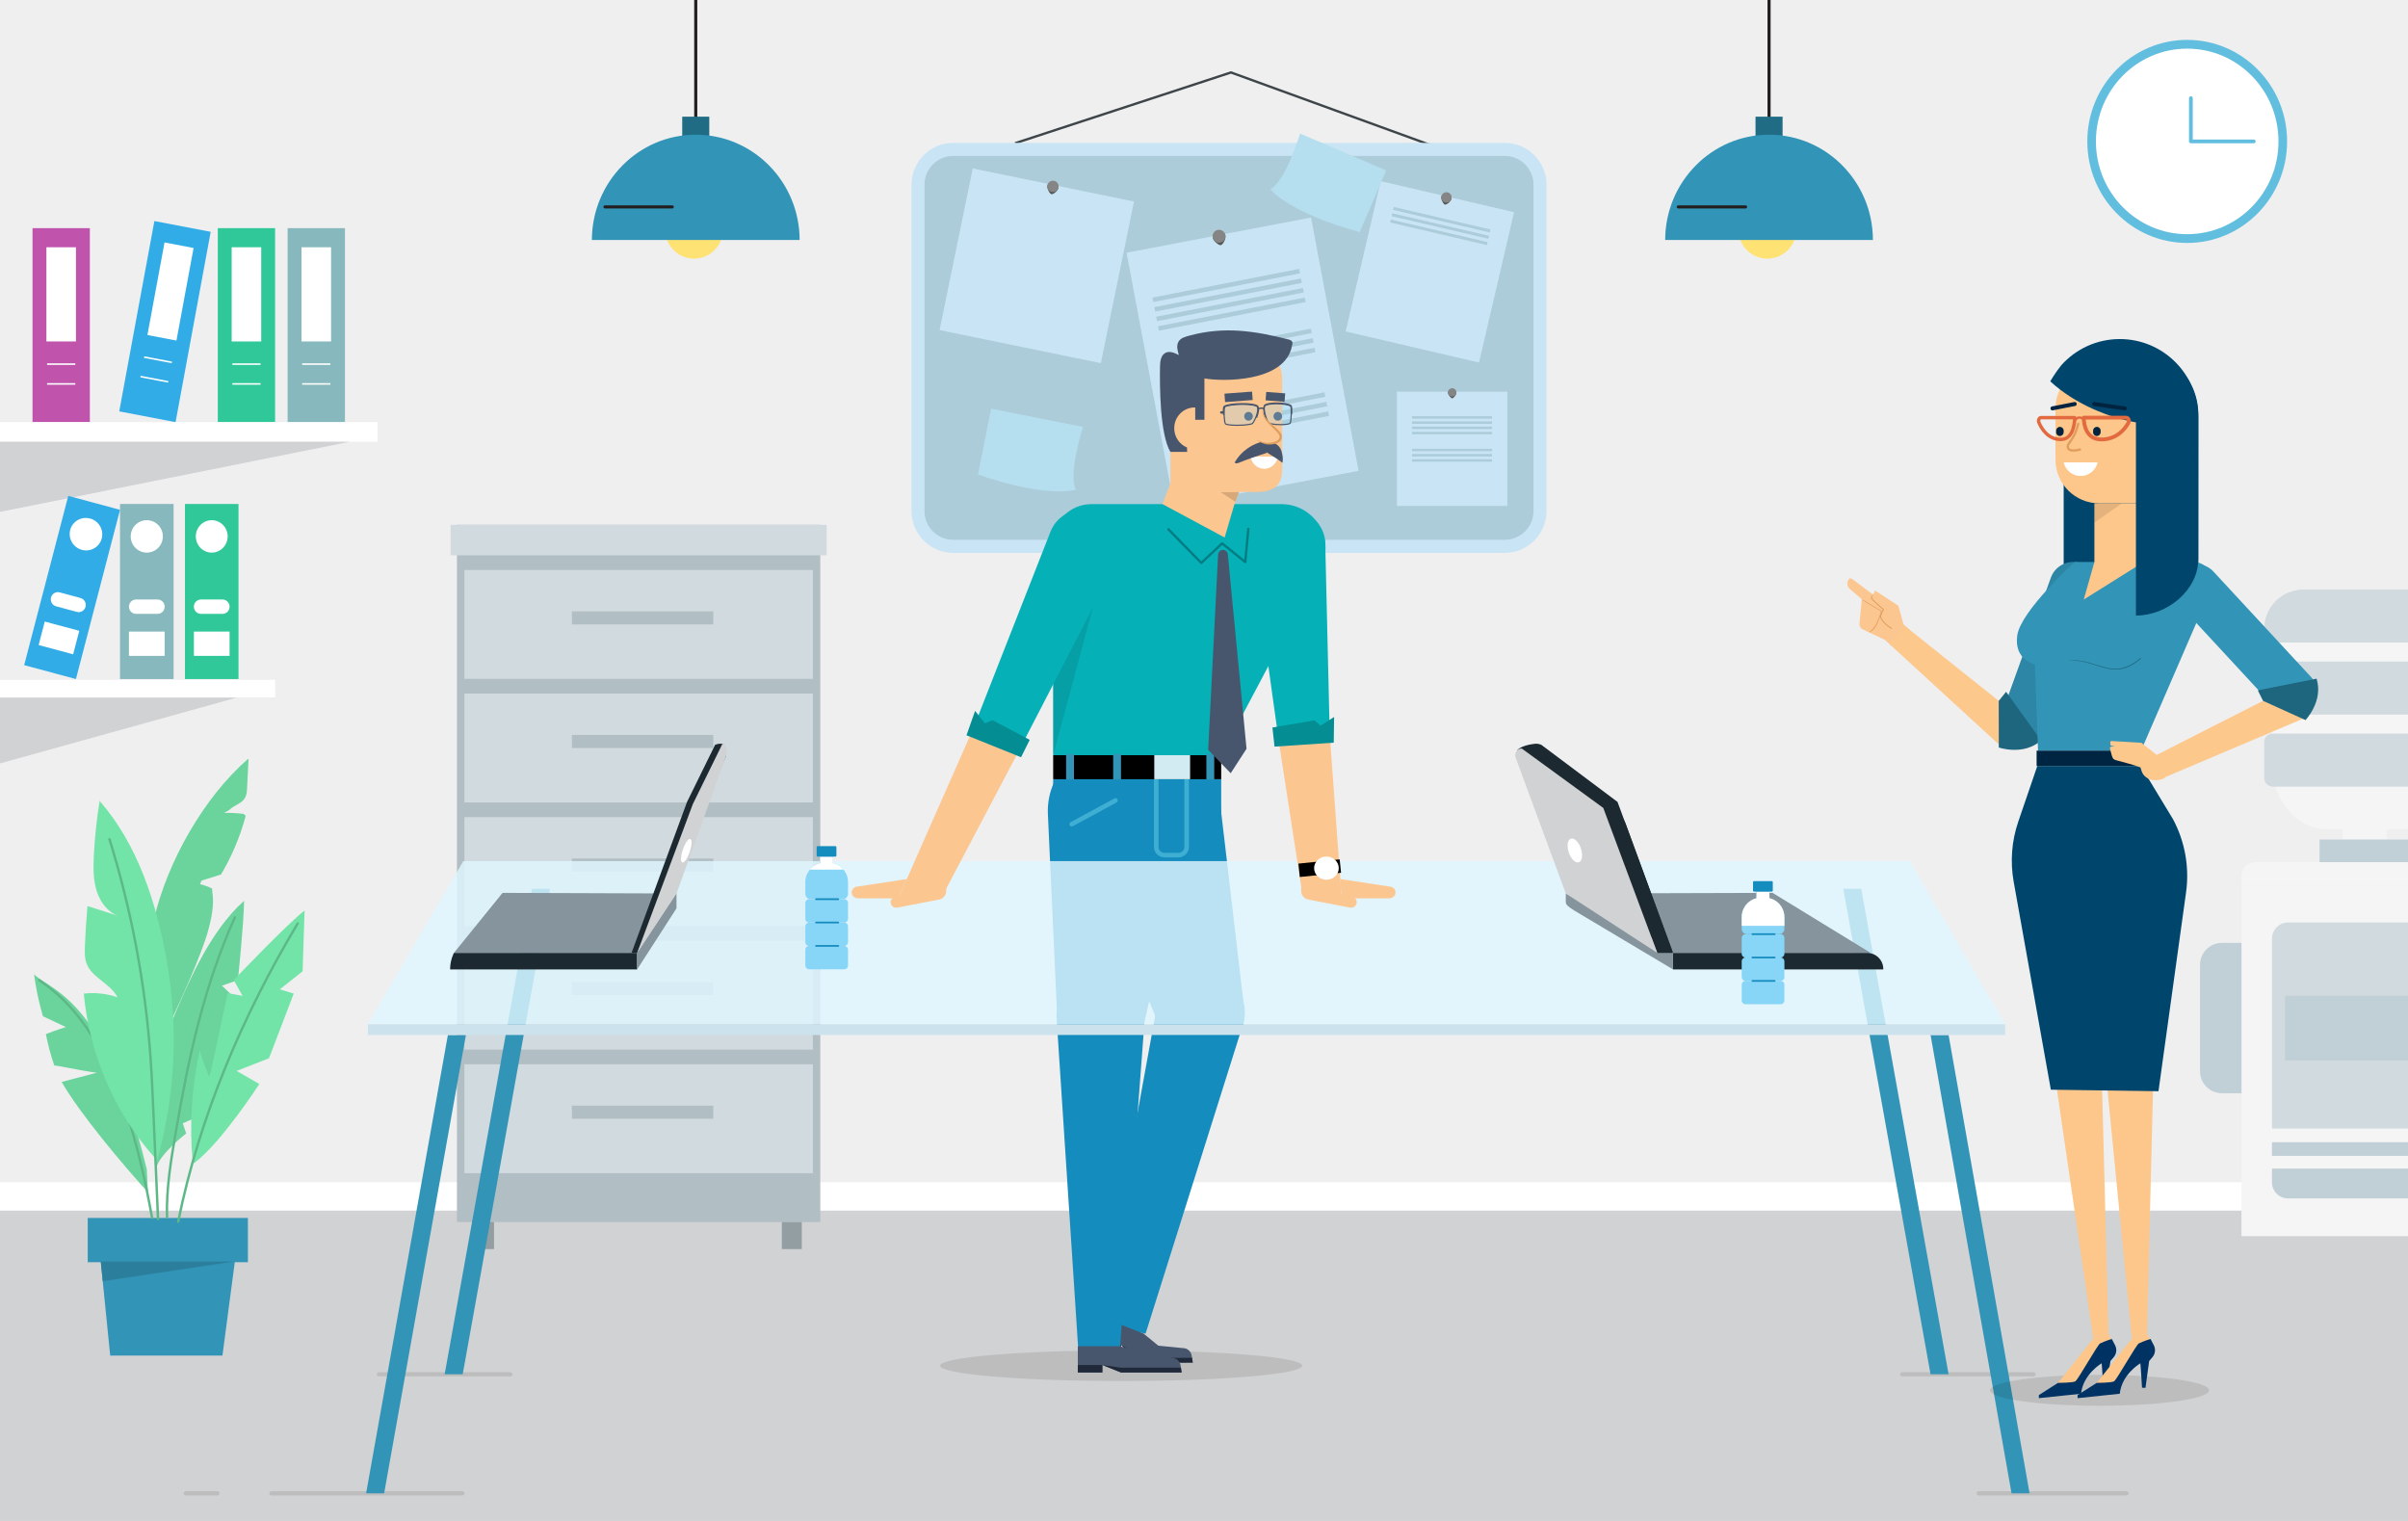 <?xml version="1.0" encoding="utf-8"?>
<!-- Generator: Adobe Illustrator 22.1.0, SVG Export Plug-In . SVG Version: 6.00 Build 0)  -->
<svg version="1.1" id="Layer_1_1_" xmlns="http://www.w3.org/2000/svg" xmlns:xlink="http://www.w3.org/1999/xlink" x="0px" y="0px"
	 viewBox="0 0 2850 1800" enable-background="new 0 0 2850 1800" xml:space="preserve">
<rect x="0" y="0" width="2850" height="1800" fill="#333333" stroke="none"/>
<polygon fill="#EFEFF0" points="0,0 0,847.852 0,1800 2850,1800 2850,847.852 2850,0 "/>
<polygon fill="#D1D2D3" points="0,1432.563 0,1605.637 0,1800 2850,1800 2850,1605.637 2850,1432.563 "/>
<polygon fill="#FFFFFF" points="0,1399.178 0,1414.904 0,1432.563 2850,1432.563 2850,1414.904 2850,1399.178 "/>
<g>
	<polyline fill="none" stroke="#3E4548" stroke-width="2.789" stroke-miterlimit="10" points="1201.376,169.497 1456.926,85.748 
		1707.808,177.014 	"/>
	<path fill="#C9E5F5" d="M1128.18,654.327c-27.24,0-49.402-22.222-49.402-49.537V218.614c0-27.314,22.162-49.537,49.402-49.537
		h652.825c27.24,0,49.402,22.222,49.402,49.537V604.79c0,27.315-22.162,49.537-49.402,49.537H1128.18z"/>
	<path fill="#ACCCD9" d="M1814.992,604.79c0,18.822-15.217,34.08-33.988,34.08H1128.18c-18.77,0-33.988-15.258-33.988-34.08V218.614
		c0-18.822,15.217-34.08,33.988-34.08h652.825c18.771,0,33.988,15.258,33.988,34.08V604.79z"/>
	<g>
		
			<rect x="1129.267" y="217.657" transform="matrix(0.201 -0.98 0.98 0.201 671.78 1453.57)" fill="#C9E5F5" width="195.169" height="194.725"/>
		<g>
			<path fill="#575757" d="M1252.611,222.535c-0.743,3.621-6.138,7.752-8.281,7.313c-1.693-0.347-5.46-6.491-4.717-10.112
				c0.743-3.621,3.797-3.742,7.408-3.002C1250.632,217.475,1253.354,218.914,1252.611,222.535z"/>
			<path fill="#858585" d="M1252.773,221.908c-0.743,3.621-4.273,5.956-7.884,5.216c-3.611-0.741-5.936-4.277-5.193-7.898
				c0.743-3.621,4.274-5.956,7.884-5.215C1251.191,214.751,1253.516,218.287,1252.773,221.908z"/>
		</g>
	</g>
	<g>
		<polygon fill="#C9E5F5" points="1607.919,557.176 1389.611,598.785 1333.384,299.071 1551.692,257.462 		"/>
		<g>
			
				<rect x="1361.974" y="335.481" transform="matrix(0.982 -0.192 0.192 0.982 -37.924 284.243)" fill="#ACCCD9" width="176.866" height="5.374"/>
			
				<rect x="1364.182" y="346.782" transform="matrix(0.982 -0.192 0.192 0.982 -40.049 284.876)" fill="#ACCCD9" width="176.866" height="5.374"/>
			
				<rect x="1366.391" y="358.086" transform="matrix(0.982 -0.192 0.192 0.982 -42.175 285.509)" fill="#ACCCD9" width="176.866" height="5.374"/>
			
				<rect x="1368.599" y="369.387" transform="matrix(0.982 -0.192 0.192 0.982 -44.3 286.143)" fill="#ACCCD9" width="176.866" height="5.374"/>
			
				<rect x="1375.782" y="406.147" transform="matrix(0.982 -0.192 0.192 0.982 -51.212 288.199)" fill="#ACCCD9" width="176.866" height="5.374"/>
			
				<rect x="1377.99" y="417.449" transform="matrix(0.982 -0.192 0.192 0.982 -53.337 288.832)" fill="#ACCCD9" width="176.866" height="5.374"/>
			
				<rect x="1380.199" y="428.752" transform="matrix(0.982 -0.192 0.192 0.982 -55.462 289.465)" fill="#ACCCD9" width="176.866" height="5.374"/>
			
				<rect x="1391.868" y="481.462" transform="matrix(0.982 -0.192 0.192 0.982 -65.348 292.68)" fill="#ACCCD9" width="176.866" height="5.374"/>
			
				<rect x="1394.076" y="492.764" transform="matrix(0.982 -0.192 0.192 0.982 -67.473 293.313)" fill="#ACCCD9" width="176.866" height="5.374"/>
			
				<rect x="1396.285" y="504.067" transform="matrix(0.982 -0.192 0.192 0.982 -69.599 293.946)" fill="#ACCCD9" width="176.866" height="5.374"/>
		</g>
		<g>
			<path fill="#575757" d="M1450.372,278.877c0.79,4.144-3.107,10.848-5.558,11.316c-1.938,0.369-8.585-4.477-9.375-8.621
				c-0.79-4.144,2.38-5.599,6.513-6.387C1446.084,274.398,1449.581,274.734,1450.372,278.877z"/>
			<path fill="#858585" d="M1450.27,278.145c0.79,4.144-1.92,8.142-6.052,8.93c-4.133,0.787-8.124-1.934-8.915-6.078
				c-0.79-4.144,1.92-8.142,6.052-8.93C1445.488,271.28,1449.48,274.001,1450.27,278.145z"/>
		</g>
	</g>
	<g>
		
			<rect x="1600.192" y="240.549" transform="matrix(0.227 -0.974 0.974 0.227 995.165 1896.263)" fill="#C9E5F5" width="182.648" height="162.003"/>
		<g>
			<path fill="#575757" d="M1717.775,235.603c-0.769,3.303-5.817,6.963-7.771,6.508c-1.545-0.359-4.853-6.085-4.084-9.388
				c0.769-3.303,3.574-3.341,6.868-2.575C1716.082,230.914,1718.543,232.299,1717.775,235.603z"/>
			<path fill="#858585" d="M1717.938,235.031c-0.769,3.303-4.063,5.361-7.358,4.594c-3.295-0.766-5.342-4.066-4.573-7.369
				c0.769-3.303,4.063-5.361,7.358-4.594C1716.659,228.428,1718.707,231.727,1717.938,235.031z"/>
		</g>
		<g>
			
				<rect x="1703.839" y="201.13" transform="matrix(0.227 -0.974 0.974 0.227 1066.139 1862.31)" fill="#ACCCD9" width="3.571" height="117.515"/>
			
				<rect x="1702.105" y="208.583" transform="matrix(0.227 -0.974 0.974 0.227 1057.536 1866.383)" fill="#ACCCD9" width="3.571" height="117.515"/>
			
				<rect x="1700.371" y="216.036" transform="matrix(0.227 -0.974 0.974 0.227 1048.936 1870.459)" fill="#ACCCD9" width="3.571" height="117.515"/>
		</g>
	</g>
	<g>
		<rect x="1653.389" y="463.515" fill="#C9E5F5" width="130.639" height="135.27"/>
		<g>
			<path fill="#575757" d="M1723.623,464.855c0,2.734-3.296,6.531-4.914,6.531c-1.279,0-4.924-3.893-4.924-6.628
				c0-2.735,2.196-3.277,4.924-3.277C1721.437,461.481,1723.623,462.12,1723.623,464.855z"/>
			<path fill="#858585" d="M1723.647,464.376c0,2.735-2.211,4.952-4.939,4.952c-2.727,0-4.939-2.217-4.939-4.952
				c0-2.735,2.211-4.953,4.939-4.953C1721.436,459.423,1723.647,461.641,1723.647,464.376z"/>
		</g>
		<g>
			<rect x="1671.138" y="492.572" fill="#ACCCD9" width="94.764" height="2.879"/>
			<rect x="1671.138" y="498.742" fill="#ACCCD9" width="94.764" height="2.879"/>
			<rect x="1671.138" y="504.913" fill="#ACCCD9" width="94.764" height="2.879"/>
			<rect x="1671.138" y="511.082" fill="#ACCCD9" width="94.764" height="2.879"/>
			<rect x="1671.138" y="531.15" fill="#ACCCD9" width="94.764" height="2.879"/>
			<rect x="1671.138" y="537.32" fill="#ACCCD9" width="94.764" height="2.879"/>
			<rect x="1671.138" y="543.49" fill="#ACCCD9" width="94.764" height="2.879"/>
		</g>
	</g>
	<g>
		<path fill="#B5DEEE" d="M1273.502,579.529c-9.741-18.152,8.324-74.3,8.324-74.3l-108.789-21.589l-15.552,77.961
			C1240.5,590.392,1273.502,579.529,1273.502,579.529z"/>
	</g>
	<g>
		<path fill="#B5DEEE" d="M1503.385,223.959c18.337-9.454,35.298-65.913,35.298-65.913l101.986,43.641l-31.415,73.011
			C1524.443,251.544,1503.385,223.959,1503.385,223.959z"/>
	</g>
</g>
<g>
	<rect x="540.83" y="621.093" fill="#B1BEC4" width="430.021" height="825.143"/>
	<rect x="533.262" y="621.093" fill="#D1DADE" width="445.157" height="36.112"/>
	<g>
		<rect x="549.634" y="674.547" fill="#D1DADE" width="412.413" height="128.896"/>
		<rect x="676.824" y="723.556" fill="#B1BEC4" width="167.411" height="15.439"/>
	</g>
	<g>
		<rect x="549.634" y="820.785" fill="#D1DADE" width="412.413" height="128.896"/>
		<rect x="676.824" y="869.794" fill="#B1BEC4" width="167.411" height="15.439"/>
	</g>
	<g>
		<rect x="549.634" y="967.023" fill="#D1DADE" width="412.413" height="128.896"/>
		<rect x="676.824" y="1016.032" fill="#B1BEC4" width="167.411" height="15.439"/>
	</g>
	<g>
		<rect x="549.634" y="1113.262" fill="#D1DADE" width="412.413" height="128.896"/>
		<rect x="676.824" y="1162.271" fill="#B1BEC4" width="167.411" height="15.439"/>
	</g>
	<g>
		<rect x="549.634" y="1259.5" fill="#D1DADE" width="412.413" height="128.896"/>
		<rect x="676.824" y="1308.509" fill="#B1BEC4" width="167.411" height="15.439"/>
	</g>
	<rect x="561.093" y="1446.236" fill="#939EA3" width="23.627" height="32.04"/>
	<rect x="925.338" y="1446.236" fill="#939EA3" width="23.627" height="32.04"/>
</g>
<g>
	<path fill="#F5F5F5" d="M2850.067,697.607h-128.16c-18.172,0-32.904,18.064-32.904,40.346v165.195
		c0,43.121,28.509,78.078,63.675,78.078h20v12.341h51.916v-12.341h20c1.845,0,3.667-0.118,5.473-0.306V697.607z"/>
	<path fill="#D1DADE" d="M2850.067,697.607h-123.643c-25.731,0-46.591,20.859-46.591,46.591v6.091
		c0,5.608,4.547,10.155,10.155,10.155h160.079V697.607z"/>
	<path fill="#D1DADE" d="M2850.067,782.871h-160.079c-5.608,0-10.155,4.546-10.155,10.155v42.527
		c0,5.608,4.546,10.155,10.155,10.155h160.079V782.871z"/>
	<path fill="#D1DADE" d="M2850.067,868.136h-160.079c-5.608,0-10.155,4.546-10.155,10.155v42.527
		c0,5.608,4.546,10.155,10.155,10.155h160.079V868.136z"/>
	<rect x="2745.337" y="993.568" fill="#C1CFD6" width="104.73" height="26.747"/>
	<path fill="#F5F5F5" d="M2850.067,1020.314h-180.861c-8.998,0-16.291,7.294-16.291,16.291v10.456h197.152V1020.314z"/>
	<rect x="2652.915" y="1047.061" fill="#F5F5F5" width="197.152" height="415.94"/>
	<path fill="#D1DADE" d="M2850.067,1091.745h-142.05c-10.501,0-19.013,8.51-19.013,19.008v224.886h161.063V1091.745z"/>
	<rect x="2689.004" y="1351.779" fill="#C1CFD6" width="161.063" height="16.141"/>
	<path fill="#C1CFD6" d="M2850.067,1382.985h-161.063v16.326c0,10.498,8.512,19.008,19.013,19.008h142.05V1382.985z"/>
	<rect x="2704.452" y="1178.534" fill="#C1CFD6" width="145.615" height="76.497"/>
	<path fill="#C1CFD6" d="M2629.767,1293.82h23.147v-177.97h-23.147c-14.291,0-25.875,11.585-25.875,25.875v126.219
		C2603.892,1282.235,2615.477,1293.82,2629.767,1293.82z"/>
</g>
<g>
	<g>
		<g>
			<g>
				<rect x="340.42" y="270" fill="#86B8BD" width="67.837" height="229.596"/>
			</g>
			<g>
				<rect x="356.853" y="292.622" fill="#FFFFFF" width="34.979" height="111.481"/>
			</g>
			<g>
				<g>
					
						<line fill="none" stroke="#FFFFFF" stroke-width="1.838" stroke-miterlimit="10" x1="391.036" y1="430.928" x2="357.641" y2="430.928"/>
				</g>
				<g>
					
						<line fill="none" stroke="#FFFFFF" stroke-width="1.838" stroke-miterlimit="10" x1="391.036" y1="454.352" x2="357.641" y2="454.352"/>
				</g>
			</g>
		</g>
		<g>
			<g>
				<rect x="38.498" y="270" fill="#C053AC" width="67.837" height="229.596"/>
			</g>
			<g>
				<rect x="54.931" y="292.622" fill="#FFFFFF" width="34.979" height="111.481"/>
			</g>
			<g>
				<g>
					
						<line fill="none" stroke="#FFFFFF" stroke-width="1.838" stroke-miterlimit="10" x1="89.114" y1="430.928" x2="55.719" y2="430.928"/>
				</g>
				<g>
					
						<line fill="none" stroke="#FFFFFF" stroke-width="1.838" stroke-miterlimit="10" x1="89.114" y1="454.352" x2="55.719" y2="454.352"/>
				</g>
			</g>
		</g>
		<g>
			<g>
				<rect x="257.765" y="270" fill="#31C899" width="67.829" height="229.596"/>
			</g>
			<g>
				<rect x="274.19" y="292.622" fill="#FFFFFF" width="34.971" height="111.481"/>
			</g>
			<g>
				<g>
					
						<line fill="none" stroke="#FFFFFF" stroke-width="1.838" stroke-miterlimit="10" x1="308.381" y1="430.928" x2="274.986" y2="430.928"/>
				</g>
				<g>
					
						<line fill="none" stroke="#FFFFFF" stroke-width="1.838" stroke-miterlimit="10" x1="308.381" y1="454.352" x2="274.986" y2="454.352"/>
				</g>
			</g>
		</g>
		<g>
			<g>
				<polygon fill="#31ACE6" points="141.132,486.851 207.795,499.596 249.371,274.354 182.708,261.609 				"/>
			</g>
			<g>
				<polygon fill="#FFFFFF" points="174.464,396.481 208.828,403.046 229.123,293.492 194.743,286.919 				"/>
			</g>
			<g>
				<g>
					
						<line fill="none" stroke="#FFFFFF" stroke-width="1.838" stroke-miterlimit="10" x1="203.358" y1="428.873" x2="170.555" y2="422.605"/>
				</g>
				<g>
					
						<line fill="none" stroke="#FFFFFF" stroke-width="1.838" stroke-miterlimit="10" x1="199.094" y1="451.896" x2="166.283" y2="445.632"/>
				</g>
			</g>
		</g>
	</g>
	<rect x="0.002" y="499.596" fill="#FFFFFF" width="446.786" height="23.191"/>
	<polygon fill="#D1D2D3" points="0.002,522.787 414.034,522.787 0.002,605.772 	"/>
</g>
<g>
	<rect x="0.002" y="804.533" fill="#FFFFFF" width="325.701" height="20.784"/>
	<polygon fill="#D1D2D3" points="0.002,903.503 0.002,846.35 0.002,825.566 280.374,825.566 	"/>
	<g>
		<g>
			<g>
				<rect x="218.919" y="596.44" fill="#31C899" width="63.359" height="207.203"/>
				<rect x="229.465" y="747.442" fill="#FFFFFF" width="42.26" height="28.757"/>
				<path fill="#FFFFFF" d="M263.347,726.52h-25.506c-4.626,0-8.377-3.812-8.377-8.514l0,0c0-4.702,3.75-8.514,8.377-8.514h25.506
					c4.626,0,8.377,3.812,8.377,8.514l0,0C271.724,722.708,267.973,726.52,263.347,726.52z"/>
				<path fill="#FFFFFF" d="M250.594,615.627c10.385,0,18.858,8.597,18.858,19.186c0,10.565-8.473,19.185-18.858,19.185
					c-10.405,0-18.856-8.62-18.856-19.185C231.739,624.225,240.189,615.627,250.594,615.627L250.594,615.627z M250.594,647.598"/>
			</g>
			<g>
				<rect x="142.05" y="596.44" fill="#86B8BD" width="63.386" height="207.203"/>
				<rect x="152.614" y="747.442" fill="#FFFFFF" width="42.26" height="28.757"/>
				<path fill="#FFFFFF" d="M186.496,726.52H160.99c-4.626,0-8.377-3.812-8.377-8.514l0,0c0-4.702,3.75-8.514,8.377-8.514h25.506
					c4.626,0,8.377,3.812,8.377,8.514l0,0C194.873,722.708,191.123,726.52,186.496,726.52z"/>
				<path fill="#FFFFFF" d="M154.7,634.813c0-10.606,8.528-19.186,19.023-19.186c10.517,0,19.027,8.58,19.027,19.186
					c0,10.585-8.51,19.185-19.027,19.185C163.228,653.998,154.7,645.399,154.7,634.813L154.7,634.813z M154.7,634.813"/>
			</g>
			<g>
				<polygon fill="#31ACE6" points="89.869,803.643 28.613,787.158 80.794,586.858 142.05,603.343 				"/>
				<polygon fill="#FFFFFF" points="86.579,774.368 45.727,763.374 52.969,735.575 93.821,746.569 				"/>
				<path fill="#FFFFFF" d="M90.991,724.164l-24.657-6.636c-4.472-1.204-7.138-5.864-5.954-10.41v0
					c1.184-4.546,5.77-7.255,10.242-6.051l24.657,6.636c4.472,1.204,7.138,5.864,5.954,10.41l0,0
					C100.049,722.659,95.464,725.368,90.991,724.164z"/>
				<path fill="#FFFFFF" d="M83.091,627.171c2.671-10.253,13.183-16.299,23.499-13.523c10.319,2.777,16.506,13.318,13.835,23.571
					c-2.666,10.233-13.179,16.299-23.498,13.522C86.611,647.965,80.425,637.404,83.091,627.171L83.091,627.171z M83.091,627.171"/>
			</g>
		</g>
	</g>
</g>
<ellipse opacity="0.1" cx="1326.965" cy="1616.282" rx="214.367" ry="18.133"/>
<g>
	<path fill="#158CBE" d="M1337.31,880.015c-43.006,11.552-69.651,53.768-61.076,96.768l94.196,233.549
		c5.161,25.425,28.921,42.99,55.206,40.81h0c28.039-2.324,49.074-26.204,47.4-53.811l-28.338-241.589
		C1441.496,902.708,1389.453,866.008,1337.31,880.015L1337.31,880.015z"/>
	<path fill="#158CBE" d="M1369.86,1187.595l-68.82,379.065l54.8,11.712l114.97-365.003c12.369-38.812-23.924-75.667-63.797-64.785
		l0,0C1388.174,1153.725,1373.836,1168.78,1369.86,1187.595z"/>
	<g>
		<polygon fill="#48566D" points="1353.422,1578.262 1308.119,1560.339 1296.694,1589.217 1323.719,1599.909 1326.965,1591.705 
			1340.501,1604.493 1371.771,1593.226 		"/>
		<path fill="#48566D" d="M1402.246,1595.649l-40.587-3.944l-26.478,19.498l4.796,1.876l71.723-0.526l-1.287-8.217
			C1409.733,1599.996,1406.481,1596.537,1402.246,1595.649z"/>
		<polygon fill="#202939" points="1344.685,1607.363 1335.181,1611.203 1339.977,1613.079 1411.7,1612.553 1410.811,1606.877 		"/>
		
			<rect x="1297.298" y="1586.05" transform="matrix(0.93 0.368 -0.368 0.93 677.08 -371.058)" fill="#202939" width="29.063" height="8.823"/>
		<polygon fill="#202939" points="1346.335,1602.746 1326.965,1591.705 1340.501,1604.493 1350.751,1604.493 		"/>
	</g>
	<g>
		<path fill="#158CBE" d="M1389.415,1032.483h-86.983c-30.899,0-55.947-25.048-55.947-55.947v-54.382h198.876v54.382
			C1445.362,1007.435,1420.313,1032.483,1389.415,1032.483z"/>
	</g>
	<path fill="#158CBE" d="M1316.943,876.717c-44.371,4.274-77.865,41.479-76.776,85.285l11.125,242.482
		c0.733,25.916,21.146,47.16,47.43,49.36h0c28.037,2.347,52.861-17.713,55.939-45.203l55.171-239.514
		C1415.757,916.321,1370.74,871.536,1316.943,876.717L1316.943,876.717z"/>
	<path fill="#158CBE" d="M1250.461,1203.847l25.578,391.044l49.389,2.014l29.243-388.785c3.763-40.503-39.621-69.007-76.262-50.106
		h0C1261.096,1166.944,1250.31,1184.632,1250.461,1203.847z"/>
	<g>
		<path fill="#48566D" d="M1324.367,1593.226l64.812,14.083c4.228,0.919,7.454,4.402,8.102,8.746l1.227,8.226h-71.725l-22.073-8.823
			v8.823h-29.063v-31.056"/>
		<rect x="1275.647" y="1615.459" fill="#202939" width="29.063" height="8.823"/>
		<polygon fill="#202939" points="1397.661,1618.6 1326.784,1618.6 1304.71,1615.459 1326.784,1624.282 1398.508,1624.282 		"/>
	</g>
	
		<line fill="none" stroke="#3EAED3" stroke-width="5.431" stroke-linecap="round" stroke-linejoin="round" stroke-miterlimit="10" x1="1320.203" y1="947.323" x2="1268.392" y2="975.418"/>
	<path fill="none" stroke="#3EAED3" stroke-width="5.431" stroke-miterlimit="10" d="M1404.472,922.154v80.224
		c0,5.314-4.383,9.622-9.79,9.622h-16.449c-5.407,0-9.79-4.308-9.79-9.622v-80.224"/>
	<path fill="#05B0B7" d="M1291.811,596.615h224.547c39.314,0,64.618,40.98,46.468,75.255l-117.495,221.876h-198.877V641.192
		C1246.454,616.573,1266.761,596.615,1291.811,596.615z"/>
	<polygon opacity="0.1" points="1246.454,760.153 1293.446,719.159 1246.454,893.746 	"/>
	<polygon fill="#FCC690" points="1461.054,596.615 1449.432,636.118 1375.905,596.615 1388.071,564.308 1473.22,564.308 	"/>
	
		<polyline fill="none" stroke="#007D82" stroke-width="2.76" stroke-linecap="round" stroke-linejoin="round" stroke-miterlimit="10" points="
		1382.833,626.376 1421.784,666.221 1446.451,643.067 1473.822,665.151 1477.494,625.905 	"/>
	<rect x="1246.485" y="893.746" width="198.876" height="28.408"/>
	
		<rect x="1317.499" y="892.238" transform="matrix(-1 -4.821711e-11 4.821711e-11 -1 2644.278 1814.824)" fill="#3294B6" width="9.28" height="30.348"/>
	
		<rect x="1427.816" y="892.238" transform="matrix(-1 -4.821711e-11 4.821711e-11 -1 2864.912 1814.824)" fill="#3294B6" width="9.28" height="30.348"/>
	
		<rect x="1261.817" y="892.238" transform="matrix(-1 -4.821711e-11 4.821711e-11 -1 2532.913 1814.824)" fill="#3294B6" width="9.28" height="30.348"/>
	<rect x="1366.158" y="893.746" fill="#D2EBF2" width="42.382" height="28.408"/>
	<polygon fill="#D6A87A" points="1444.36,582.274 1462.081,593.887 1466.455,582.274 	"/>
	<path fill="#48566D" d="M1453.198,655.963l22.136,230.167l-18.739,28.961l-26.658-27.706l11.752-231.055
		c0.05-2.642,1.952-4.9,4.584-5.441l0,0C1449.663,650.194,1452.908,652.571,1453.198,655.963z"/>
	<path fill="#FCC690" d="M1474.338,413.279c20.639-3.83,43.156,11.555,43.156,33.605c0,33.195,0,79.386,0,109.286
		c0,19.082-10.991,26.103-31.17,26.103h-101.109V432.419L1474.338,413.279z"/>
	<path fill="#FFFFFF" d="M1480.23,540.389c1.009,8.116,7.812,14.398,16.071,14.398s15.062-6.281,16.071-14.398H1480.23z"/>
	<g>
		<path fill="#48566D" d="M1482.802,492.665c0,2.862-2.283,5.182-5.099,5.182c-2.816,0-5.099-2.32-5.099-5.182
			s2.283-5.182,5.099-5.182C1480.52,487.483,1482.802,489.803,1482.802,492.665z"/>
		<path fill="#48566D" d="M1517.471,492.665c0,2.862-2.283,5.182-5.099,5.182s-5.099-2.32-5.099-5.182s2.283-5.182,5.099-5.182
			S1517.471,489.803,1517.471,492.665z"/>
	</g>
	
		<line fill="none" stroke="#48566D" stroke-width="10.007" stroke-linejoin="round" stroke-miterlimit="10" x1="1498.262" y1="468.805" x2="1520.732" y2="470.506"/>
	
		<line fill="none" stroke="#48566D" stroke-width="10.007" stroke-linejoin="round" stroke-miterlimit="10" x1="1449.577" y1="470.876" x2="1482.256" y2="468.434"/>
	<g>
		<path fill="#48566D" d="M1497.018,522.084c-14.737,2.567-28.174,12.015-35.734,25.126c0.729,1.627,3.086,1.219,4.72,0.558
			c10.461-4.232,21.104-8,31.887-11.292c0.784-0.239,1.618-0.508,2.138-1.15c0.58-0.715,0.595-1.718,0.656-2.643
			C1501.329,523.075,1497.018,522.084,1497.018,522.084z"/>
	</g>
	<g>
		<path fill="#48566D" d="M1518.046,540.051c-1.44-10.541-4.857-15.026-16.699-17.967c0,0-1.753-0.378-1.752,10.6
			c0,0.926,0.037,1.928,0.313,2.643c0.249,0.643,0.647,0.911,1.022,1.15c5.152,3.291,11.566,6.831,16.564,11.063
			C1518.275,548.2,1518.525,541.977,1518.046,540.051z"/>
	</g>
	<g>
		<g>
			<g>
				<path opacity="0.27" fill="#9EDCF8" d="M1515.921,502.562c-8.154,0-13.788-1.278-14.564-2.16
					c-2.262-2.862-6.703-16.131-4.422-19.973c0.613-1.032,4.924-2.666,13.872-2.666c7.601,0,14.628,1.229,16.821,2.934
					c1.162,2.223,0.664,18.069-0.654,20.207c-0.509,0.631-3.971,1.658-11.051,1.658
					C1515.923,502.562,1515.923,502.562,1515.921,502.562z"/>
				<path fill="#48566D" d="M1528.396,479.521c-4.975-4.11-29.719-4.592-32.48,0.055c-1.715,2.883-0.662,8.998,0.987,14.162
					l1.342-0.143c-1.591-4.857-2.706-10.705-1.312-13.05c0.614-1.032,4.922-2.668,13.869-2.668c7.6,0,14.63,1.231,16.821,2.934
					c0.557,1.068,0.731,5.265,0.617,9.584l1.114-0.12C1529.753,484.219,1529.559,480.48,1528.396,479.521z"/>
				<path opacity="0.27" fill="#9EDCF8" d="M1464.202,503.314c10.164,0,17.188-1.28,18.155-2.16
					c2.817-2.864,8.355-16.133,5.508-19.975c-0.763-1.031-6.133-2.668-17.287-2.668c-9.473,0-18.233,1.23-20.966,2.938
					c-1.449,2.222-0.827,18.067,0.814,20.205c0.635,0.632,4.949,1.659,13.775,1.659C1464.2,503.314,1464.2,503.314,1464.202,503.314
					z"/>
				<path fill="none" stroke="#48566D" stroke-width="1.38" stroke-miterlimit="10" d="M1515.921,502.562
					c-8.154,0-13.788-1.278-14.564-2.16c-2.262-2.862-6.703-16.131-4.422-19.973c0.613-1.032,4.924-2.666,13.872-2.666
					c7.601,0,14.628,1.229,16.821,2.934c1.162,2.223,0.664,18.069-0.654,20.207c-0.509,0.631-3.971,1.658-11.051,1.658
					C1515.923,502.562,1515.923,502.562,1515.921,502.562z"/>
				<path fill="none" stroke="#48566D" stroke-width="1.38" stroke-miterlimit="10" d="M1464.202,503.314
					c10.164,0,17.188-1.28,18.155-2.16c2.817-2.864,8.355-16.133,5.508-19.975c-0.763-1.031-6.133-2.668-17.287-2.668
					c-9.473,0-18.233,1.23-20.966,2.938c-1.449,2.222-0.827,18.067,0.814,20.205c0.635,0.632,4.949,1.659,13.775,1.659
					C1464.2,503.314,1464.2,503.314,1464.202,503.314z"/>
				<path fill="#48566D" d="M1448.655,480.271c6.2-4.112,37.04-4.59,40.484,0.055c2.136,2.881,0.823,8.998-1.233,14.162
					l-1.673-0.144c1.987-4.857,3.374-10.705,1.638-13.048c-0.766-1.034-6.136-2.669-17.287-2.669
					c-9.473,0-18.236,1.232-20.968,2.934c-0.694,1.068-0.91,5.267-0.766,9.586l-1.393-0.121
					C1446.962,484.969,1447.203,481.232,1448.655,480.271z"/>
				<path fill="#48566D" d="M1444.046,488.117c0,0.783,0.623,1.413,1.391,1.413h1.97c0.77,0,1.395-0.631,1.395-1.413l0,0
					c0-0.783-0.625-1.417-1.395-1.417h-1.97C1444.669,486.7,1444.046,487.335,1444.046,488.117L1444.046,488.117z"/>
				<path fill="#48566D" d="M1492.994,482.156h-0.079c-1.172,0-2.41,0.198-3.38,0.783v1.738c0.917-0.513,2.208-0.785,3.38-0.785
					h0.079c1.068,0,2.109,0.244,3.093,0.72v-1.738C1495.191,482.452,1494.06,482.156,1492.994,482.156z"/>
			</g>
		</g>
	</g>
	<g>
		<path fill="#FCC690" d="M1494.1,485.618c1.104,9.568,7.613,14.461,12.876,19.562c2.221,2.153,4.541,4.179,6.55,6.612
			c1.204,1.458,2.35,3.244,2.337,5.295c-0.01,1.652-0.801,3.195-1.862,4.25c-1.061,1.055-2.37,1.684-3.685,2.181
			c-7.774,2.938-16.594,1.613-23.523-3.533"/>
		<path fill="#E09E5E" d="M1494.1,485.618c0.676,2.986,1.784,5.812,3.485,8.248c1.64,2.473,3.765,4.567,5.975,6.597
			c2.269,1.979,4.529,4.08,6.778,6.119c1.135,1.034,2.246,2.13,3.313,3.296c1.04,1.158,2.138,2.422,2.885,4.052
			c0.364,0.813,0.615,1.724,0.675,2.673c0.057,0.951-0.096,1.918-0.415,2.789c-0.62,1.744-1.929,3.217-3.433,4.104
			c-1.514,0.909-3.039,1.356-4.577,1.792c-1.541,0.442-3.138,0.641-4.725,0.741c-6.372,0.383-12.732-1.93-17.269-6.043
			c5.226,3.172,11.288,4.617,17.082,3.897c1.44-0.204,2.87-0.474,4.247-0.92c1.367-0.446,2.775-0.952,3.847-1.677
			c1.087-0.707,1.895-1.656,2.288-2.801c0.398-1.127,0.295-2.274-0.238-3.429c-0.505-1.164-1.395-2.268-2.372-3.378
			c-0.967-1.103-2.035-2.141-3.105-3.208l-3.24-3.22c-1.081-1.056-2.169-2.134-3.237-3.248c-2.141-2.217-4.181-4.656-5.638-7.446
			C1494.956,491.776,1494.169,488.674,1494.1,485.618z"/>
	</g>
	<g>
		<path fill="#48566D" d="M1385.215,534.836c-12.342-20.867-12.779-77.448-12.263-101.79c0.123-5.818,1.215-12.594,6.25-15.364
			c4.977-2.738,11.05-0.074,16.074,2.574c-1.597-5.109-3.142-10.903-0.617-15.609c2.745-5.115,9.155-6.399,14.703-7.863
			c39.743-10.491,74.957-5.345,115.36,4.849c1.97,0.497,4.219,1.297,4.865,3.253c0.381,1.155-0.074,2.38-0.278,3.581
			c-7.658,45.149-85.055,43.013-103.802,39.363v48.984h-13.162c0,0-9.047,29.031-7.175,38.022"/>
	</g>
	<path fill="#FCC690" d="M1414.611,482.248c-0.22-0.006-0.433-0.034-0.655-0.034c-13.352,0-24.177,11.002-24.177,24.573
		c0,13.571,10.824,24.573,24.177,24.573c0.221,0,0.435-0.028,0.655-0.034"/>
</g>
<g>
	<ellipse fill="#62BEDE" cx="2588.667" cy="167.353" rx="118.23" ry="120.166"/>
	<ellipse fill="#FFFFFF" cx="2588.667" cy="167.353" rx="108.037" ry="109.806"/>
	
		<polyline fill="none" stroke="#62BEDE" stroke-width="4.415" stroke-linecap="round" stroke-linejoin="round" stroke-miterlimit="10" points="
		2593.046,116.171 2593.046,167.353 2667.487,167.353 	"/>
</g>
<g>
	
		<line fill="none" stroke="#231F20" stroke-width="3.676" stroke-linejoin="round" stroke-miterlimit="10" x1="2093.77" y1="0" x2="2093.77" y2="139.061"/>
	<rect x="2077.76" y="138.081" fill="#206C85" width="32.02" height="29.272"/>
	<g>
		<ellipse fill="#FFE274" cx="2091.758" cy="270.975" rx="34.553" ry="35.118"/>
		<path fill="#3294B6" d="M2216.718,284.027c-0.187-68.857-55.157-124.619-122.948-124.619
			c-67.791,0-122.761,55.763-122.948,124.619H2216.718z"/>
		
			<line fill="none" stroke="#231F20" stroke-width="3.676" stroke-linecap="round" stroke-linejoin="round" stroke-miterlimit="10" x1="1986.337" y1="244.858" x2="2065.952" y2="244.858"/>
	</g>
</g>
<g>
	
		<line fill="none" stroke="#231F20" stroke-width="3.676" stroke-linejoin="round" stroke-miterlimit="10" x1="823.466" y1="0" x2="823.466" y2="139.061"/>
	<rect x="807.456" y="138.081" fill="#206C85" width="32.02" height="29.272"/>
	<g>
		<ellipse fill="#FFE274" cx="821.454" cy="270.975" rx="34.553" ry="35.118"/>
		<path fill="#3294B6" d="M946.414,284.027c-0.187-68.857-55.157-124.619-122.948-124.619S700.705,215.17,700.518,284.027H946.414z"
			/>
		
			<line fill="none" stroke="#231F20" stroke-width="3.676" stroke-linecap="round" stroke-linejoin="round" stroke-miterlimit="10" x1="716.033" y1="244.858" x2="795.648" y2="244.858"/>
	</g>
</g>
<g>
	<g>
		
			<line fill="none" stroke="#BDBDBD" stroke-width="4.98" stroke-linecap="round" stroke-linejoin="round" stroke-miterlimit="10" x1="219.891" y1="1767.297" x2="257.241" y2="1767.297"/>
		
			<line fill="none" stroke="#BDBDBD" stroke-width="4.98" stroke-linecap="round" stroke-linejoin="round" stroke-miterlimit="10" x1="448.53" y1="1626.437" x2="604.033" y2="1626.437"/>
		
			<line fill="none" stroke="#BDBDBD" stroke-width="4.98" stroke-linecap="round" stroke-linejoin="round" stroke-miterlimit="10" x1="2251.323" y1="1626.437" x2="2406.825" y2="1626.437"/>
		
			<line fill="none" stroke="#BDBDBD" stroke-width="4.98" stroke-linecap="round" stroke-linejoin="round" stroke-miterlimit="10" x1="321.268" y1="1767.297" x2="547.285" y2="1767.297"/>
		
			<line fill="none" stroke="#BDBDBD" stroke-width="4.98" stroke-linecap="round" stroke-linejoin="round" stroke-miterlimit="10" x1="2341.848" y1="1767.297" x2="2516.83" y2="1767.297"/>
	</g>
	<g>
		<polygon fill="#3294B6" points="526.281,1626.437 547.624,1626.437 650.922,1051.925 629.579,1051.925 		"/>
		<polygon fill="#3294B6" points="2306.257,1626.437 2284.915,1626.437 2181.617,1051.925 2202.959,1051.925 		"/>
		<polygon opacity="0.81" fill="#E0F6FF" points="2373.233,1212.202 435.407,1212.202 548.331,1019.091 2260.19,1019.091 		"/>
		<polygon fill="#3294B6" points="433.315,1767.297 454.658,1767.297 551.432,1224.875 530.09,1224.875 		"/>
		<polygon fill="#3294B6" points="2402.115,1767.297 2380.772,1767.297 2284.915,1224.875 2306.257,1224.875 		"/>
		<rect x="435.407" y="1212.202" fill="#CCE3ED" width="1937.827" height="12.673"/>
	</g>
</g>
<g>
	<polygon fill="#85949D" points="1853.172,1057.411 2097.991,1056.685 2214.032,1127.726 1980.108,1127.726 	"/>
	<path fill="#1D2930" d="M2228.982,1147.28v-0.611c0-10.462-8.613-18.942-19.238-18.942h-229.636v19.553H2228.982z"/>
	<path fill="#85949D" d="M1980.108,1147.28v-19.553l-126.936-70.315v10.034c0,3.906,4.072,6.069,9.987,10.096L1980.108,1147.28z"/>
	<path fill="#1D2930" d="M1896.948,956.161L1896.948,956.161l64.542,171.566h18.618l-56.311-153.607
		C1919.179,963.221,1908.623,956.161,1896.948,956.161z"/>
	<g>
		<defs>
			<path id="XMLID_3_" d="M1914.441,949.053l-90.143-67.557c-2.508-1.093-5.249-1.544-7.962-1.242
				c-6.83,0.76-17.159,3.094-20.745,7.912l74.454,162.138l109.618,76.208L1914.441,949.053z"/>
		</defs>
		<use xlink:href="#XMLID_3_"  overflow="visible" fill="#1D2930"/>
		<clipPath id="XMLID_6_">
			<use xlink:href="#XMLID_3_"  overflow="visible"/>
		</clipPath>
	</g>
	<g>
		<defs>
			<path id="XMLID_1_" d="M1897.569,956.161l-96.47-70.315c-5.432,0-9.192,5.515-7.285,10.684l59.359,160.881l108.318,70.315
				L1897.569,956.161z"/>
		</defs>
		<use xlink:href="#XMLID_1_"  overflow="visible" fill="#D1D2D3"/>
		<clipPath id="XMLID_7_">
			<use xlink:href="#XMLID_1_"  overflow="visible"/>
		</clipPath>
	</g>
	
		<ellipse transform="matrix(0.947 -0.323 0.323 0.947 -225.204 654.711)" fill="#FFFFFF" cx="1862.634" cy="1006.786" rx="7.553" ry="14.722"/>
</g>
<g>
	<polygon fill="#85949D" points="799.486,1057.411 594.788,1056.685 537.235,1127.726 754.099,1127.726 	"/>
	<path fill="#1D2930" d="M532.749,1147.28v-0.611c0-10.462,4.485-18.942,4.485-18.942h216.864v19.553H532.749z"/>
	<polygon fill="#85949D" points="754.099,1147.28 754.099,1127.726 800.68,1056.685 800.68,1074.962 	"/>
	<g>
		<defs>
			<path id="XMLID_4_" d="M813.147,949.053l33.208-67.557c2.508-1.093,5.249-1.544,7.962-1.242c6.83,0.76,1.27,10.058,4.856,14.876
				l-105.074,232.596h-6.62L813.147,949.053z"/>
		</defs>
		<use xlink:href="#XMLID_4_"  overflow="visible" fill="#1D2930"/>
		<clipPath id="XMLID_8_">
			<use xlink:href="#XMLID_4_"  overflow="visible"/>
		</clipPath>
	</g>
	<g>
		<defs>
			<path id="XMLID_2_" d="M820.046,951.525l34.982-71.251c5.432,0,6.052,9.686,4.144,14.856l-58.464,162.281l-46.61,70.315
				L820.046,951.525z"/>
		</defs>
		<use xlink:href="#XMLID_2_"  overflow="visible" fill="#D1D2D3"/>
		<clipPath id="XMLID_9_">
			<use xlink:href="#XMLID_2_"  overflow="visible"/>
		</clipPath>
	</g>
</g>
<g>
	<rect x="103.844" y="1441.412" fill="#3294B6" width="189.546" height="52.378"/>
	<g>
		<g>
			<path fill="#6BD49C" d="M175.065,1411.017c-28.675-31.452-80.85-93.321-102.075-130.564l41.558-10.959
				c-17.212-1.984-50.408-9.362-50.252-8.427c-4.212-12.137-7.553-24.599-9.984-37.247c0,0,16.566-6.35,23.694-8.295
				c0,0-20.11-9.524-27.199-12.825c-4.794-16.348-8.336-33.088-10.584-50.013l0.541,0.959
				c22.974,20.426,84.477,30.077,132.968,230.281L175.065,1411.017z"/>
		</g>
		
			<path fill="none" stroke="#5DB888" stroke-width="2.86" stroke-linecap="round" stroke-linejoin="round" stroke-miterlimit="10" d="
			M46.326,1159.894c42.453,29.158,98.979,85.908,133.673,281.517"/>
	</g>
	<g>
		<path fill="#6BD49C" d="M202.154,1208.927c11.781-24.994,36.545-79.809,43.92-106.549c4.2-15.228,7.685-31.174,5.205-46.801
			l-0.234-4.004c-4.582-2.232-9.386-3.979-14.311-5.203l1.92-4.279c7.634-2.369,15.269-4.738,22.903-7.107l-1.792,2.943
			c13.746-22.374,24.247-46.878,31.042-72.439l-2.463-2.258c-7.633-0.914-15.321-1.335-23.004-1.261l5.837-3.197
			c5.536-5.913,14.925-7.54,18.888-14.679c1.927-3.472,2.173-7.639,2.372-11.637c0.567-11.372,1.133-22.745,1.7-34.117l-0.941,0.106
			c-52.045,45.494-94.854,120.833-110.976,189.32L202.154,1208.927z"/>
	</g>
	<g>
		<path fill="#6BD49C" d="M200.951,1214.683c21.538-51.677,46.595-111.424,87.93-148.635c-0.259,27.234-7.306,93.847-7.306,93.847
			l-18.831,6.646l15.219,14.619l-40.51,126.72l-6.822,15.162l-14.285,6.427l4.045,11.945c0,0-31.472,24.189-35.668,41.251
			c-2.063-50.013,2.26-100.294,12.828-149.185L200.951,1214.683z"/>
	</g>
	
		<path fill="none" stroke="#5DB888" stroke-width="2.86" stroke-linecap="round" stroke-linejoin="round" stroke-miterlimit="10" d="
		M277.964,1085.759c-36.665,81.162-54.956,166.916-69.811,253.593c-5.73,33.434-11.481,67.146-10.473,101.069"/>
	<g>
		<path fill="#73E4A8" d="M183.141,1370.143c-47.365-53.036-77.35-122.395-83.989-194.274c13.389-1.527,27.095,0.004,39.86,4.454
			c-8.231-16.659-30.393-22.879-36.704-40.411c-2.267-6.297-2.102-13.215-1.836-19.93c0.63-15.926,1.66-31.835,3.088-47.705
			c12.198,3.921,24.396,7.841,36.594,11.762c-12.648-4.38-21.665-16.549-25.772-29.676c-4.107-13.127-4-27.231-3.351-41.013
			c1.051-22.33,3.417-44.594,7.08-66.627l0.106,1.499c44.47,51.087,66.573,119.032,78.734,186.62
			c14.655,81.445,10.76,162.159-11.859,241.63L183.141,1370.143z"/>
	</g>
	<path fill="none" stroke="#5DB888" stroke-width="2.86" stroke-miterlimit="10" d="M129.249,992.096
		c26.242,84.312,42.72,171.872,48.97,260.211c1.48,20.922,2.389,41.881,3.298,62.838c1.86,42.891,3.72,85.783,5.58,128.674"/>
	<g>
		<path fill="#73E4A8" d="M360.496,1077.626c-20.208,15.285-83.901,82.268-83.901,82.268l10.483,18.679l-17.637-3.21l-21.37,99.695
			c0,0-9.451-20.967-11.591-32.282c-9.631,43.643-12.473,88.881-8.385,133.446l1.773,0.249c32.32-24.345,77.06-93.579,77.06-93.579
			l-26.795-15.493l38.282-15.023l29.237-76.498l-16.437-5.023l26.961-21.394L360.496,1077.626z"/>
	</g>
	
		<path fill="none" stroke="#5DB888" stroke-width="2.86" stroke-linecap="round" stroke-linejoin="round" stroke-miterlimit="10" d="
		M352.373,1092.871c-65.112,108.474-116.252,228.438-141.474,352.893"/>
	<polygon fill="#3294B6" points="119.27,1492.964 130.422,1604.309 263.259,1604.309 277.964,1492.964 277.076,1492.964 	"/>
	<polygon fill="#2B7F9C" points="119.27,1492.964 121.604,1516.269 277.076,1492.964 	"/>
</g>
<g>
	<path fill="#05B0B7" d="M1573.815,869.179l-5.315-226.206c-0.028-1.286-0.118-2.645-0.277-3.949
		c-2.742-22.486-24.34-38.624-48.241-36.044s-41.053,22.9-38.311,45.386l32.586,233.918L1573.815,869.179z"/>
	<polygon fill="#FCC690" points="1540.682,1053.294 1514.257,882.285 1573.815,869.179 1588.212,1066.114 	"/>
	<polygon fill="#048E94" points="1578.564,878.93 1508.486,883.581 1505.973,860.98 1555.722,852.525 1562.902,858.819 
		1578.99,848.528 	"/>
	<path fill="#FCC690" d="M1587.941,1063.172h56.232c4.119,0.013,7.469-3.118,7.483-6.993v0c0.014-3.875-3.314-7.027-7.432-7.04
		l-58.045-8.854L1587.941,1063.172z"/>
	<path fill="#FCC690" d="M1548.438,1064.611l49.575,9.526c4.021,0.773,7.754-2.3,7.768-6.394l0,0
		c0.011-3.143-2.216-5.848-5.302-6.441l-60.457-11.617l-0.017,4.682C1539.987,1059.365,1543.529,1063.668,1548.438,1064.611z"/>
	
		<line fill="none" stroke="#000000" stroke-width="15.941" stroke-miterlimit="10" x1="1537.576" y1="1030.001" x2="1586.391" y2="1024.941"/>
	<ellipse fill="#FFFFFF" cx="1569.906" cy="1027.449" rx="14.588" ry="13.724"/>
</g>
<g>
	<path fill="#05B0B7" d="M1151.775,862.428l91.589-233.306c0.474-1.206,1.032-2.463,1.636-3.645
		c10.419-20.401,36.444-28.992,58.128-19.19c21.684,9.803,30.816,34.288,20.397,54.688l-120.04,232.189L1151.775,862.428z"/>
	<polygon fill="#FCC690" points="1116.132,1058.86 1203.485,893.165 1151.776,862.429 1063.685,1061.971 	"/>
	<polygon fill="#048E94" points="1143.894,870.178 1208.487,896.167 1218.73,875.588 1174.669,852.269 1165.693,856.003 
		1154.075,841.322 	"/>
	<path fill="#FCC690" d="M1063.176,1063.172h-47.695c-4.119,0.013-7.469-3.118-7.483-6.993v0c-0.014-3.875,3.314-7.027,7.432-7.04
		l57.814-8.819L1063.176,1063.172z"/>
	<path fill="#FCC690" d="M1111.461,1064.611l-49.575,9.526c-4.021,0.773-7.754-2.3-7.768-6.394l0,0
		c-0.011-3.143,2.216-5.848,5.302-6.441l60.457-11.617l0.017,4.682C1119.912,1059.365,1116.37,1063.668,1111.461,1064.611z"/>
</g>
<g>
	<path fill="#87D6F8" d="M2089.032,1062.412h-4.722c-12.645,0-22.896,10.251-22.896,22.896v14.032c0,3.418,2.771,6.188,6.188,6.188
		h38.137c3.418,0,6.188-2.771,6.188-6.188v-14.032C2111.928,1072.663,2101.678,1062.412,2089.032,1062.412z"/>
	<polyline fill="#158CBE" points="2078.705,1063.88 2078.705,1055.174 2094.229,1055.174 2094.229,1063.88 	"/>
	<path fill="#FFFFFF" d="M2111.928,1095.709v-10.214c0-12.748-10.168-23.083-22.711-23.083h-5.093
		c-12.543,0-22.71,10.335-22.71,23.083v10.214H2111.928z"/>
	<polyline fill="#FFFFFF" points="2078.705,1063.88 2078.705,1055.174 2094.229,1055.174 2094.229,1063.88 	"/>
	<path fill="#158CBE" d="M2097.02,1055.174h-21.038c-0.649,0-1.176-0.526-1.176-1.176v-10.024c0-0.649,0.526-1.176,1.176-1.176
		h21.038c0.649,0,1.176,0.526,1.176,1.176v10.024C2098.196,1054.647,2097.67,1055.174,2097.02,1055.174z"/>
	<path fill="#87D6F8" d="M2107.494,1133.184h-41.646c-2.449,0-4.434-1.985-4.434-4.434v-18.787c0-2.449,1.985-4.434,4.434-4.434
		h41.646c2.449,0,4.434,1.985,4.434,4.434v18.787C2111.928,1131.198,2109.943,1133.184,2107.494,1133.184z"/>
	<path fill="#87D6F8" d="M2107.494,1160.839h-41.646c-2.449,0-4.434-1.985-4.434-4.434v-18.787c0-2.449,1.985-4.434,4.434-4.434
		h41.646c2.449,0,4.434,1.985,4.434,4.434v18.787C2111.928,1158.854,2109.943,1160.839,2107.494,1160.839z"/>
	<path fill="#87D6F8" d="M2107.494,1188.494h-41.646c-2.449,0-4.434-1.985-4.434-4.434v-18.787c0-2.449,1.985-4.434,4.434-4.434
		h41.646c2.449,0,4.434,1.985,4.434,4.434v18.787C2111.928,1186.509,2109.943,1188.494,2107.494,1188.494z"/>
	
		<line fill="none" stroke="#168CBE" stroke-width="2.078" stroke-linecap="round" stroke-linejoin="round" stroke-miterlimit="10" x1="2074.057" y1="1105.528" x2="2100.397" y2="1105.528"/>
	
		<line fill="none" stroke="#168CBE" stroke-width="2.078" stroke-linecap="round" stroke-linejoin="round" stroke-miterlimit="10" x1="2074.057" y1="1133.184" x2="2100.397" y2="1133.184"/>
	
		<line fill="none" stroke="#168CBE" stroke-width="2.078" stroke-linecap="round" stroke-linejoin="round" stroke-miterlimit="10" x1="2074.057" y1="1160.839" x2="2100.397" y2="1160.839"/>
</g>
<g>
	<path fill="#87D6F8" d="M980.78,1021.023h-4.722c-12.645,0-22.896,10.251-22.896,22.896v14.032c0,3.418,2.771,6.188,6.188,6.188
		h38.137c3.418,0,6.188-2.771,6.188-6.188v-14.032C1003.676,1031.273,993.425,1021.023,980.78,1021.023z"/>
	<polyline fill="#158CBE" points="970.452,1022.49 970.452,1013.784 985.977,1013.784 985.977,1022.49 	"/>
	<path fill="#FFFFFF" d="M998.288,1029.186c-4.166-4.992-10.379-8.163-17.323-8.163h-5.093c-6.945,0-13.157,3.172-17.323,8.163
		H998.288z"/>
	<polyline fill="#FFFFFF" points="970.452,1022.49 970.452,1013.784 985.977,1013.784 985.977,1022.49 	"/>
	<path fill="#158CBE" d="M988.768,1013.784H967.73c-0.649,0-1.176-0.526-1.176-1.176v-10.023c0-0.649,0.526-1.176,1.176-1.176
		h21.038c0.649,0,1.176,0.526,1.176,1.176v10.023C989.943,1013.258,989.417,1013.784,988.768,1013.784z"/>
	<path fill="#87D6F8" d="M999.242,1091.794h-41.646c-2.449,0-4.434-1.985-4.434-4.434v-18.787c0-2.449,1.985-4.434,4.434-4.434
		h41.646c2.449,0,4.434,1.985,4.434,4.434v18.787C1003.676,1089.809,1001.691,1091.794,999.242,1091.794z"/>
	<path fill="#87D6F8" d="M999.242,1119.449h-41.646c-2.449,0-4.434-1.985-4.434-4.434v-18.787c0-2.449,1.985-4.434,4.434-4.434
		h41.646c2.449,0,4.434,1.985,4.434,4.434v18.787C1003.676,1117.464,1001.691,1119.449,999.242,1119.449z"/>
	<path fill="#87D6F8" d="M999.242,1147.105h-41.646c-2.449,0-4.434-1.985-4.434-4.434v-18.787c0-2.449,1.985-4.434,4.434-4.434
		h41.646c2.449,0,4.434,1.985,4.434,4.434v18.787C1003.676,1145.119,1001.691,1147.105,999.242,1147.105z"/>
	
		<line fill="none" stroke="#168CBE" stroke-width="2.078" stroke-linecap="round" stroke-linejoin="round" stroke-miterlimit="10" x1="965.805" y1="1064.139" x2="992.145" y2="1064.139"/>
	
		<line fill="none" stroke="#168CBE" stroke-width="2.078" stroke-linecap="round" stroke-linejoin="round" stroke-miterlimit="10" x1="965.805" y1="1091.794" x2="992.145" y2="1091.794"/>
	
		<line fill="none" stroke="#168CBE" stroke-width="2.078" stroke-linecap="round" stroke-linejoin="round" stroke-miterlimit="10" x1="965.805" y1="1119.449" x2="992.145" y2="1119.449"/>
</g>
<g>
	<g>
		<ellipse opacity="0.1" cx="2484.872" cy="1645.379" rx="129.733" ry="18.322"/>
		<g>
			<g>
				<g>
					<path fill="#FCC690" d="M2252.915,738.836l-6.128-21.967l-27.507-17.993l-2.578,5.168l-6.344-3.369l-6.711,7.235l-2.852,30.273
						c-0.278,2.955,1.423,5.741,4.18,6.842l25.595,12.095l8.976,7.936l20.272-19.892L2252.915,738.836z"/>
				</g>
				<path fill="#FCC690" d="M2204.987,710.316l-15.25-12.897c-3.405-2.879-4.184-7.82-1.83-11.607l0,0
					c0.865-1.392,2.736-1.744,4.047-0.762l25.823,19.328"/>
			</g>
			<g>
				<path fill="#FCC690" d="M2216.454,703.719c-0.464,1.815-0.928,3.631-1.392,5.446"/>
			</g>
			<g>
				<path fill="#E09E5E" d="M2238.462,744.247c-4.24-2.42-7.997-5.675-10.996-9.528c-0.75-0.972-1.468-2.025-1.906-3.262
					c-0.221-0.615-0.349-1.283-0.349-1.963c-0.006-0.684,0.155-1.359,0.368-1.957c0.913-2.311,1.951-4.448,3.071-6.608l0.165,0.751
					c-2.682-2.067-5.292-4.233-7.782-6.537c-1.246-1.151-2.462-2.336-3.636-3.563c-0.59-0.616-1.164-1.225-1.738-1.879
					c-0.567-0.658-1.125-1.398-1.469-2.288l-0.001-0.003l-0.02-0.049c-0.065-0.165-0.034-0.345,0.066-0.476l2.55-3.336
					c0.05-0.065,0.143-0.078,0.208-0.028c0.057,0.043,0.073,0.119,0.044,0.181l-1.781,3.802l0.046-0.525l0.001,0.002
					c0.539,1.374,1.832,2.544,2.955,3.771c1.156,1.208,2.356,2.377,3.586,3.513c2.458,2.276,5.041,4.419,7.699,6.467
					c0.233,0.18,0.296,0.499,0.165,0.751c-1.093,2.101-2.149,4.295-3.002,6.45c-0.87,2.072,0.265,4.244,1.705,6.052
					c2.9,3.727,6.541,6.882,10.644,9.223c0.287,0.164,0.387,0.529,0.223,0.815S2238.749,744.411,2238.462,744.247L2238.462,744.247z
					"/>
			</g>
			<g>
				<g>
					<path fill="#E09E5E" d="M2203.472,709.525c5.772,4.075,12.102,7.482,18.127,11.173c1.259,0.771,2.517,1.542,3.774,2.315
						c0.195,0.12,0.836,0.382,0.949,0.585c0.122,0.22-0.959,2.67-1.14,3.21c-2.641,7.901-5.261,15.737-12.379,20.716
						c-0.346,0.242-0.047,0.778,0.335,0.573c6.868-3.693,9.717-11.611,12.026-18.58c0.365-1.101,0.725-2.205,1.087-3.307
						c0.176-0.536,0.95-2.028,0.822-2.565c-0.101-0.423-0.038-0.4-0.286-0.709c-0.554-0.689-2.054-1.232-2.789-1.671
						c-4.07-2.433-8.144-4.86-12.225-7.273c-2.584-1.528-5.361-3.678-8.262-4.561
						C2203.453,709.413,2203.427,709.493,2203.472,709.525L2203.472,709.525z"/>
				</g>
			</g>
		</g>
	</g>
	<path fill="#00466C" d="M2442.479,671.865h159.208l0.145-181.262c0-43.042-34.893-77.935-77.935-77.935h-3.482
		c-43.042,0-77.935,34.893-77.935,77.935V671.865z"/>
	
		<line fill="none" stroke="#2D86A5" stroke-width="56.229" stroke-linecap="round" stroke-miterlimit="10" x1="2453.76" y1="693.145" x2="2394.925" y2="856.045"/>
	<g>
		<polygon fill="#FDC88B" points="2366.531,881.8 2236.296,762.192 2254.587,740.841 2392.765,851.177 		"/>
	</g>
	<path fill="#1D667E" d="M2415.723,876.254l-41.373-57.545l-8.746,10.746l0.083,55.192
		C2365.687,884.648,2395.05,894.83,2415.723,876.254z"/>
	<path fill="#3294B6" d="M2455.559,665.076l141.044,0.036c15.809,0.14,26.526,17.567,20.245,32.075l-82.764,191.156h-121.968
		l-3.759-102.015c0,0-24.983-5.205-20.82-34.352C2391.701,722.828,2455.559,665.076,2455.559,665.076z"/>
	
		<line fill="none" stroke="#3294B6" stroke-width="56.229" stroke-linecap="round" stroke-miterlimit="10" x1="2599.208" y1="695.636" x2="2714.54" y2="820.239"/>
	<g>
		<polygon fill="#FDC88B" points="2726.459,850.247 2563.668,919.287 2551.804,893.798 2709.443,813.69 		"/>
	</g>
	<polygon fill="#FDC78B" points="2537.235,665.076 2466.224,709.549 2478.835,665.076 2478.835,595.658 2537.235,595.658 	"/>
	<polygon opacity="0.1" points="2512.107,595.201 2478.835,618.474 2478.835,595.201 	"/>
	<path fill="#FDC78B" d="M2484.478,595.658h71.513V483.987c0-27.905-22.622-50.527-50.527-50.527h-23.066
		c-27.417,0-49.643,22.226-49.643,49.643v60.832C2432.755,572.501,2455.912,595.658,2484.478,595.658z"/>
	<g>
		<path fill="#00233F" d="M2437.911,515.988L2437.911,515.988c-2.459-0.034-4.426-2.056-4.391-4.516l0.051-1.89
			c0.034-2.46,2.056-4.426,4.516-4.391l0,0c2.459,0.034,4.426,2.056,4.391,4.516l-0.051,1.89
			C2442.393,514.057,2440.371,516.023,2437.911,515.988z"/>
		<path fill="#00233F" d="M2481.664,515.988L2481.664,515.988c-2.46-0.034-4.426-2.056-4.391-4.516l0.051-1.89
			c0.034-2.46,2.056-4.426,4.516-4.391l0,0c2.46,0.034,4.426,2.056,4.391,4.516l-0.051,1.89
			C2486.146,514.057,2484.124,516.023,2481.664,515.988z"/>
	</g>
	<path fill="#00466C" d="M2508.895,401.264L2508.895,401.264c51.327,0,92.936,41.609,92.936,92.936v34.805v132.529
		c0,36.991-36.845,66.979-73.837,66.979l0,0V499.84c-31.928-5.571-72.47-21.715-101.407-48.578c0,0,6.168-10.517,13.126-19.102
		C2456.728,413.2,2481.414,401.264,2508.895,401.264z"/>
	<path fill="#FFFFFF" d="M2482.625,547.217c-2.049,9.205-10.251,16.092-20.073,16.092c-9.822,0-18.024-6.887-20.073-16.092H2482.625
		z"/>
	
		<path fill="none" stroke="#E09E5E" stroke-width="2.811" stroke-linecap="round" stroke-linejoin="round" stroke-miterlimit="10" d="
		M2459.653,501.695c-1.618,7.573-4.888,14.788-9.514,20.997c-0.857,1.15-1.77,2.283-2.335,3.602
		c-0.565,1.318-0.742,2.883-0.104,4.167c1.028,2.068,3.681,2.675,5.99,2.718c2.705,0.05,5.417-0.347,7.995-1.17"/>
	<g>
		
			<path fill="none" stroke="#E26A3E" stroke-width="4.021" stroke-linecap="round" stroke-linejoin="round" stroke-miterlimit="10" d="
			M2415.563,494.27h39.958c0,0,0.559,25.815-16.415,25.815c-14.434,0-22.391-11.643-25.932-19.992
			C2412.081,497.514,2413.406,494.27,2415.563,494.27z"/>
		
			<path fill="none" stroke="#E26A3E" stroke-width="2.811" stroke-linecap="round" stroke-linejoin="round" stroke-miterlimit="10" d="
			M2465.551,495.928c-1.524-1.308-3.597-2.129-5.557-1.693c-1.333,0.297-2.503,1.154-3.321,2.247"/>
		
			<path fill="none" stroke="#E26A3E" stroke-width="4.498" stroke-linecap="round" stroke-linejoin="round" stroke-miterlimit="10" d="
			M2516.224,494.27h-49.997c0,0-0.699,25.815,20.539,25.815c18.06,0,28.016-11.643,32.447-19.992
			C2520.581,497.514,2518.923,494.27,2516.224,494.27z"/>
	</g>
	
		<line fill="none" stroke="#00233F" stroke-width="4.737" stroke-linecap="round" stroke-linejoin="round" stroke-miterlimit="10" x1="2455.524" y1="478.125" x2="2429.189" y2="483.3"/>
	
		<line fill="none" stroke="#00233F" stroke-width="4.737" stroke-linecap="round" stroke-linejoin="round" stroke-miterlimit="10" x1="2478.573" y1="478.125" x2="2514.766" y2="483.3"/>
	<rect x="2410.439" y="888.343" fill="#002542" width="125.163" height="18.199"/>
	<g>
		<g>
			<polygon fill="#FDC78B" points="2523.148,1584.34 2493.279,1279.262 2548.637,1273.651 2541.087,1577.83 			"/>
		</g>
		<g>
			<polygon fill="#FDC78B" points="2495.452,1577.83 2487.655,1276.883 2433.095,1280.11 2477.513,1584.34 			"/>
		</g>
		<polygon fill="#FDC78B" points="2435.815,1636.561 2477.322,1584.34 2495.261,1577.83 2498.518,1584.773 2457.779,1641.292 
			2432.864,1638.992 		"/>
		<path fill="#003263" d="M2499.47,1584.65l3.844,7.417c2.378,4.589,1.744,10.16-1.605,14.097l-3.9,4.585l-4.33,31.674l-4.101-0.057
			c0,0-1.75-29.169-1.969-28.956c-0.122,0.118-21.918,12.709-24.381,36.05l-49.938,5.221l0.052-3.669l22.674-14.45
			c0,0,18.456,0.003,20.707-1.946c3.572-3.092,26.245-43.363,29.033-44.693C2492.255,1586.724,2499.217,1584.683,2499.47,1584.65z"
			/>
		<polygon fill="#FDC78B" points="2481.641,1636.561 2523.148,1584.34 2541.087,1577.83 2544.343,1584.773 2503.604,1641.292 
			2478.689,1638.992 		"/>
		<path fill="#003263" d="M2545.295,1584.65l3.844,7.417c2.378,4.589,1.744,10.16-1.605,14.097l-3.901,4.585l-4.33,31.674
			l-4.101-0.057c0,0-1.75-29.169-1.969-28.956c-0.122,0.118-21.918,12.709-24.381,36.05l-49.938,5.221l0.052-3.669l22.674-14.45
			c0,0,18.456,0.003,20.707-1.946c3.572-3.092,26.245-43.363,29.033-44.693C2538.081,1586.724,2545.043,1584.683,2545.295,1584.65z"
			/>
		<g>
			<g>
				<path fill="#00466C" d="M2411.263,906.542l-22.525,65.839c-7.819,22.855-9.691,47.324-5.44,71.103l44.002,246.14l127.377,1.785
					l32.64-235.316c4.131-29.783-1.278-60.108-15.451-86.626l-38.119-62.925H2411.263z"/>
			</g>
		</g>
	</g>
	<g>
		<path fill="#FDC88B" d="M2553.423,894.109c-6.927-5.486-12.108-9.59-19.034-15.076c-2.156-0.137-28.257-1.655-35.202-2.059
			c-0.899-0.052-1.628,0.701-1.56,1.599l0.204,2.699c0.054,0.718,0.614,1.294,1.33,1.368l3.967,0.413l-4.743,0.774
			c-0.773,0.126-1.284,0.865-1.117,1.63c0.507,2.325,1.555,6.958,2.346,9.255c0.414,1.202,0.854,2.448,1.749,3.352
			c1.034,1.043,2.518,1.476,3.939,1.846c9.281,2.418,20.203,5.328,28.055,8.304c1.922,6.616,2.747,9.091,8.487,12.903
			c5.323,3.535,17.511,2.886,21.823-1.829"/>
	</g>
	<path fill="#1D667E" d="M2741.775,803.172l-69.509,13.84l6.161,12.41l50.275,22.772
		C2728.702,852.194,2750.126,829.68,2741.775,803.172z"/>
	<g>
		<g>
			<path fill="#1D667E" d="M2449.073,781.083c7.005,0.458,13.926,1.368,20.738,3.095c5.375,1.362,10.623,3.145,15.911,4.8
				c9.675,3.028,19.213,4.822,29.131,1.714c7.138-2.237,13.511-6.29,18.995-11.326c0.429-0.394-0.207-1.022-0.637-0.637
				c-6.622,5.931-14.539,10.572-23.355,12.224c-6.23,1.167-12.465,0.381-18.545-1.201c-6.266-1.63-12.36-3.854-18.617-5.519
				c-7.709-2.051-15.627-3.384-23.621-3.315C2448.967,780.92,2448.968,781.077,2449.073,781.083L2449.073,781.083z"/>
		</g>
	</g>
</g>
<ellipse transform="matrix(0.323 -0.947 0.947 0.323 -403.252 1450.073)" fill="#FFFFFF" cx="811.471" cy="1006.77" rx="14.722" ry="4.243"/>
</svg>

